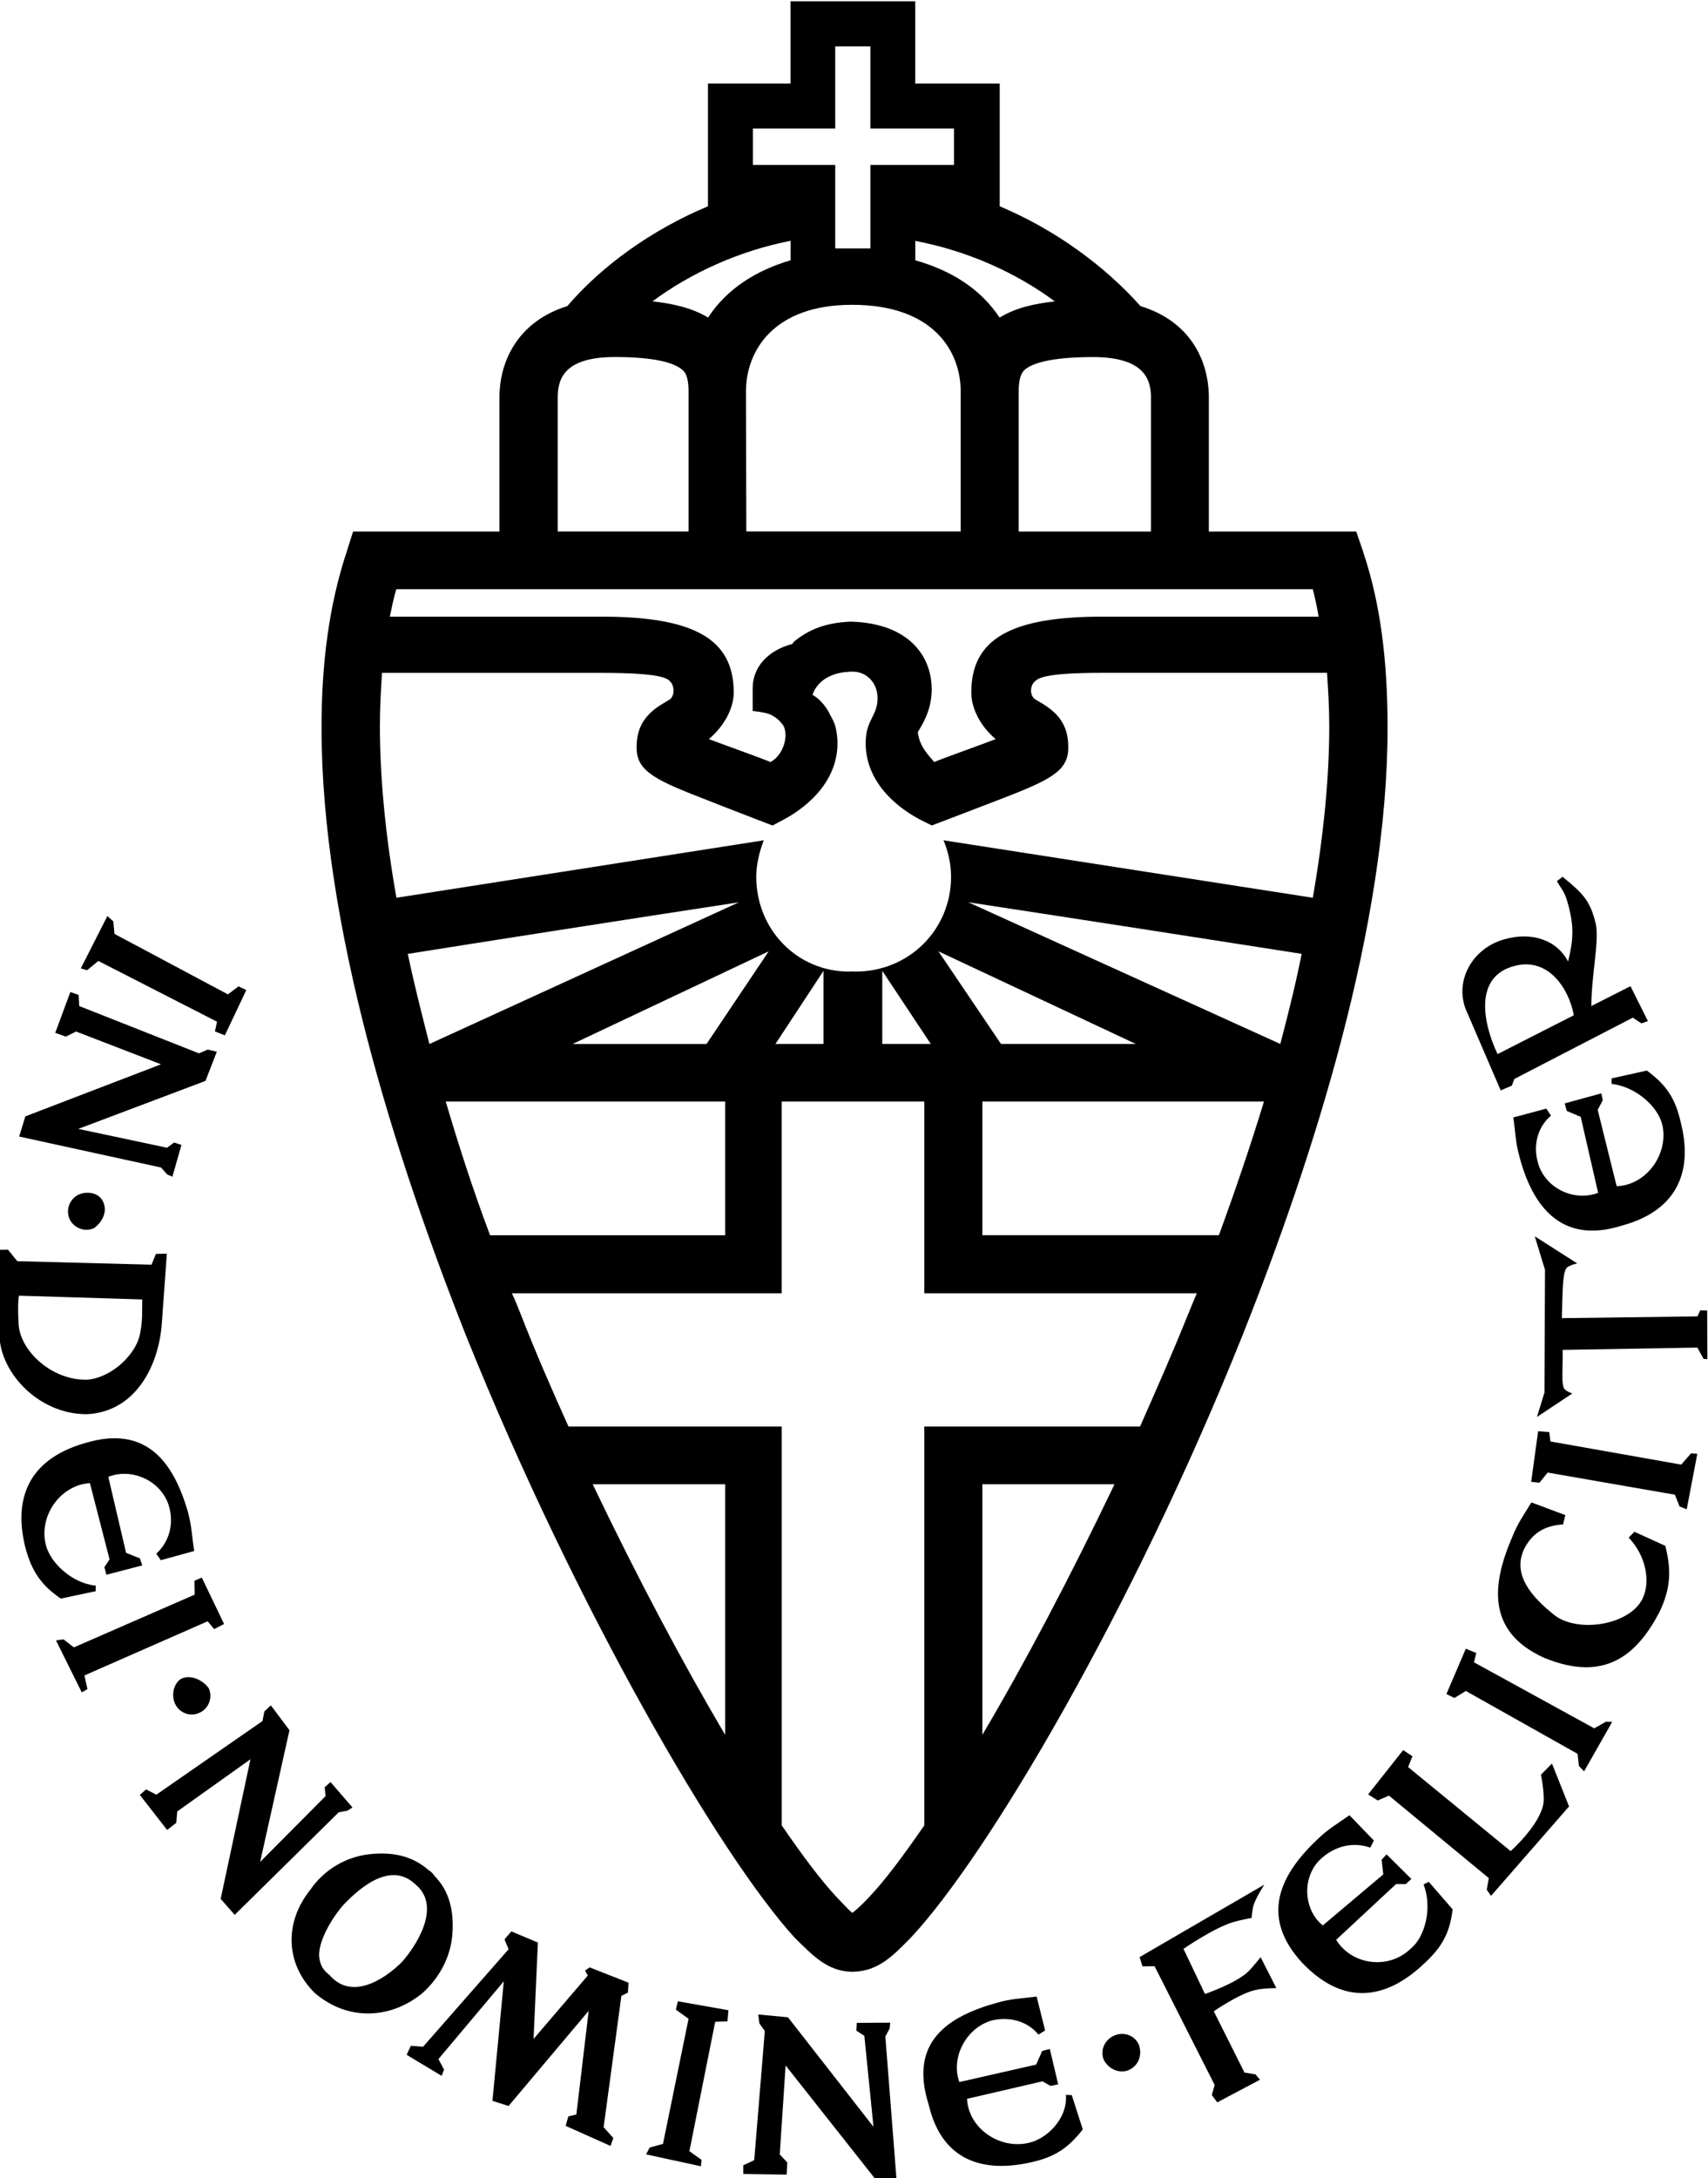 <?xml version="1.0" encoding="UTF-8" standalone="no"?>
<svg
   xmlns:dc="http://purl.org/dc/elements/1.1/"
   xmlns:cc="http://creativecommons.org/ns#"
   xmlns:rdf="http://www.w3.org/1999/02/22-rdf-syntax-ns#"
   xmlns:svg="http://www.w3.org/2000/svg"
   xmlns="http://www.w3.org/2000/svg"
   viewBox="0 0 147.561 188.062"
   height="188.062"
   width="147.561"
   xml:space="preserve"
   version="1.1"
   id="svg5026"><defs
     id="defs5030"><clipPath
       id="clipPath5040"
       clipPathUnits="userSpaceOnUse"><path
         id="path5042"
         d="m 0,57.354 566.929,0 0,639.968 L 0,697.322 0,57.354 Z" /></clipPath><clipPath
       id="clipPath5054"
       clipPathUnits="userSpaceOnUse"><path
         id="path5056"
         d="m 0,0 566.929,0 0,765.354 L 0,765.354 0,0 Z" /></clipPath><clipPath
       id="clipPath5062"
       clipPathUnits="userSpaceOnUse"><path
         id="path5064"
         d="m -15.173,698.323 597.275,0 0,-199.008 -597.275,0 0,199.008 z" /></clipPath><clipPath
       id="clipPath5066"
       clipPathUnits="userSpaceOnUse"><path
         id="path5068"
         d="m -14.173,500.315 595.276,0 0,197.008 -595.276,0 0,-197.008 z" /></clipPath><linearGradient
       id="linearGradient5070"
       spreadMethod="pad"
       gradientTransform="matrix(0,197.008,197.008,0,-14.173,500.315)"
       gradientUnits="userSpaceOnUse"
       y2="0"
       x2="1"
       y1="0"
       x1="0"><stop
         id="stop5072"
         offset="0"
         style="stop-opacity:1;stop-color:#ffffff" /><stop
         id="stop5074"
         offset="1"
         style="stop-opacity:1;stop-color:#000000" /></linearGradient><clipPath
       id="clipPath5094"
       clipPathUnits="userSpaceOnUse"><path
         id="path5096"
         d="m -32440.6,32721.6 65207.6,0 0,-65489.6 -65207.6,0 0,65489.6 z" /></clipPath><linearGradient
       id="linearGradient5098"
       spreadMethod="pad"
       gradientTransform="matrix(498.413,0,0,-498.413,33.516,-8.669)"
       gradientUnits="userSpaceOnUse"
       y2="0"
       x2="1"
       y1="0"
       x1="0"><stop
         id="stop5100"
         offset="0"
         style="stop-opacity:1;stop-color:#ffffff" /><stop
         id="stop5102"
         offset="1"
         style="stop-opacity:0;stop-color:#ffffff" /></linearGradient><mask
       id="mask5104"
       height="1"
       width="1"
       y="0"
       x="0"
       maskUnits="userSpaceOnUse"><g
         id="g5106"><g
           id="g5108"
           clip-path="url(#clipPath5094)"><g
             id="g5110"><g
               id="g5112"><path
                 id="path5114"
                 style="fill:url(#linearGradient5098);stroke:none"
                 d="m -32440.6,32721.6 65207.6,0 0,-65489.6 -65207.6,0 0,65489.6 z" /></g></g></g></g></mask><clipPath
       id="clipPath5120"
       clipPathUnits="userSpaceOnUse"><path
         id="path5122"
         d="m 33.516,44.354 498.413,0 0,-53.024 -498.413,0 0,53.024 z" /></clipPath><clipPath
       id="clipPath5140"
       clipPathUnits="userSpaceOnUse"><path
         id="path5142"
         d="m 0,0 566.929,0 0,765.354 L 0,765.354 0,0 Z" /></clipPath><clipPath
       id="clipPath5152"
       clipPathUnits="userSpaceOnUse"><path
         id="path5154"
         d="m 0,708.662 566.929,0 0,56.693 -566.929,0 0,-56.693 z" /></clipPath></defs><g
     transform="matrix(1.25,0,0,-1.25,-122.417,864.814)"
     id="g5034"><g
       transform="matrix(2.951,0,0,2.951,-940.061,-1483.144)"
       id="g6255"><path
         id="path5258"
         style="fill:#000000;fill-opacity:1;fill-rule:nonzero;stroke:none"
         d="m 355.015,705.782 c -0.09,-0.416 -0.609,-0.976 -1.221,-1.04 -0.847,-0.021 -1.564,0.676 -1.613,1.275 -0.034,0.555 0.008,0.692 0.008,0.692 l 2.886,-0.088 c -0.008,-0.323 0.015,-0.485 -0.059,-0.839 m 0.379,1.905 -0.103,-0.253 -3.144,0.083 -0.217,0.268 -0.199,-0.003 0,-1.913 c -0.046,-0.875 0.86,-1.939 2.05,-1.934 1.126,0.057 1.673,1.113 1.75,2.107 l 0.119,1.65 -0.256,-0.005 z" /><path
         id="path5262"
         style="fill:#000000;fill-opacity:1;fill-rule:nonzero;stroke:none"
         d="m 353.055,698.639 0.604,-1.216 0.132,0.077 -0.07,0.32 2.886,1.268 0.152,-0.183 0.232,0.119 -0.521,1.087 -0.173,-0.075 0.005,-0.325 -2.829,-1.234 -0.243,0.188 -0.176,-0.026 z" /><path
         id="path5266"
         style="fill:#000000;fill-opacity:1;fill-rule:nonzero;stroke:none"
         d="m 353.985,699.921 0,-0.129 -0.818,-0.173 c -0.462,0.315 -0.684,0.648 -0.829,1.193 -0.268,1.064 0,2.047 1.397,2.447 1.474,0.447 2.086,-0.503 2.409,-1.608 0.088,-0.328 0.093,-0.558 0.147,-0.919 l -0.782,-0.214 -0.106,0.152 c 0.31,0.284 0.408,0.689 0.307,1.079 -0.152,0.602 -0.855,0.947 -1.43,0.72 l 0.416,-1.779 0.323,-0.129 0.057,-0.165 -0.842,-0.219 -0.046,0.178 0.121,0.183 -0.46,1.784 c -0.682,-0.044 -1.19,-0.746 -1.038,-1.422 0.093,-0.429 0.609,-0.922 1.175,-0.978" /><path
         id="path5270"
         style="fill:#000000;fill-opacity:1;fill-rule:nonzero;stroke:none"
         d="m 353.374,708.501 c -0.098,0.222 0,0.475 0.219,0.578 0.217,0.088 0.478,0.026 0.56,-0.163 0.116,-0.214 0,-0.478 -0.207,-0.625 -0.214,-0.101 -0.472,0 -0.573,0.209" /><path
         id="path5274"
         style="fill:#000000;fill-opacity:1;fill-rule:nonzero;stroke:none"
         d="m 355.84,697.164 c -0.096,0.225 -0.013,0.485 0.147,0.578 0.194,0.098 0.485,0 0.648,-0.225 0.093,-0.219 -0.005,-0.48 -0.222,-0.571 -0.219,-0.106 -0.478,0.003 -0.573,0.217" /><path
         id="path5278"
         style="fill:#000000;fill-opacity:1;fill-rule:nonzero;stroke:none"
         d="m 377.6,688.812 c -0.101,0.219 0.01,0.48 0.238,0.578 0.232,0.101 0.488,0 0.578,-0.214 0.085,-0.227 0,-0.48 -0.222,-0.586 -0.214,-0.103 -0.478,0.008 -0.594,0.222" /><path
         id="path5282"
         style="fill:#000000;fill-opacity:1;fill-rule:nonzero;stroke:none"
         d="m 354.258,715.595 -0.622,-1.224 0.147,-0.044 0.263,0.217 2.78,-1.422 -0.049,-0.227 0.232,-0.093 0.503,1.061 -0.183,0.085 -0.248,-0.186 -2.656,1.415 -0.028,0.294 -0.139,0.124 z" /><path
         id="path5286"
         style="fill:#000000;fill-opacity:1;fill-rule:nonzero;stroke:none"
         d="m 355.993,710.239 -0.173,0.054 -0.165,-0.121 -2.078,0.441 2.979,1.123 0.266,0.684 -0.214,0.049 -0.204,-0.088 -2.804,1.107 -0.015,0.261 -0.194,0.067 -0.354,-0.955 0.25,-0.088 0.238,0.119 1.99,-0.767 -3.178,-1.219 -0.145,-0.472 3.323,-0.725 0.145,-0.163 0.121,-0.052 0.212,0.744 z" /><path
         id="path5290"
         style="fill:#000000;fill-opacity:1;fill-rule:nonzero;stroke:none"
         d="m 361.143,691.1 c -0.121,-0.124 -0.604,-0.563 -1.082,-0.573 -0.204,-0.003 -0.385,0.062 -0.555,0.23 l -0.049,0.054 c -0.155,0.114 -0.23,0.256 -0.24,0.462 0,0.39 0.343,0.929 0.594,1.203 0.217,0.217 1.002,1.033 1.629,0.483 l 0.093,-0.083 c 0.583,-0.586 -0.209,-1.588 -0.39,-1.776 m 1.198,0.7 0,0 c 0.031,0.524 -0.075,0.973 -0.416,1.322 l -0.044,0.059 -0.021,0.021 -0.018,0.015 -0.013,0.015 -0.054,0.036 c -0.367,0.323 -0.826,0.426 -1.366,0.369 -0.547,-0.057 -1.066,-0.349 -1.402,-0.839 -0.599,-0.749 -0.596,-1.719 0.116,-2.419 l 0.021,-0.015 -0.005,0 -0.01,0.008 0.015,-0.008 c 0.749,-0.625 1.732,-0.594 2.481,0.01 0.421,0.369 0.689,0.891 0.715,1.425" /><path
         id="path5294"
         style="fill:#000000;fill-opacity:1;fill-rule:nonzero;stroke:none"
         d="m 366.876,686.61 1.283,-0.279 0.015,0.15 -0.284,0.204 0.604,3.028 0.287,0.01 0.023,0.261 -1.185,0.209 -0.046,-0.196 0.297,-0.214 -0.599,-2.928 -0.312,-0.085 -0.083,-0.16 z" /><path
         id="path5298"
         style="fill:#000000;fill-opacity:1;fill-rule:nonzero;stroke:none"
         d="m 376.708,688.002 0.137,-0.005 0.258,-0.803 c -0.349,-0.447 -0.669,-0.653 -1.231,-0.774 -1.074,-0.237 -2.065,0.01 -2.38,1.361 -0.467,1.474 0.467,2.063 1.603,2.378 0.33,0.096 0.563,0.098 0.927,0.145 l 0.199,-0.793 -0.155,-0.098 c -0.266,0.32 -0.674,0.423 -1.074,0.336 -0.607,-0.157 -0.991,-0.865 -0.78,-1.446 l 1.799,0.408 0.142,0.32 0.178,0.046 0.196,-0.829 -0.181,-0.036 -0.186,0.108 -1.768,-0.41 c 0.031,-0.671 0.731,-1.175 1.412,-1.038 0.439,0.08 0.947,0.563 0.904,1.131" /><path
         id="path5302"
         style="fill:#000000;fill-opacity:1;fill-rule:nonzero;stroke:none"
         d="m 359.482,695.324 -0.134,-0.121 0.021,-0.207 -1.533,-1.541 0.687,3.082 -0.436,0.583 -0.152,-0.142 -0.044,-0.225 -2.486,-1.724 -0.24,0.124 -0.147,-0.129 0.64,-0.821 0.214,0.168 0.023,0.266 1.714,1.221 -0.697,-3.268 0.328,-0.374 2.437,2.401 0.207,0.039 0.114,0.075 -0.514,0.594 z" /><path
         id="path5306"
         style="fill:#000000;fill-opacity:1;fill-rule:nonzero;stroke:none"
         d="m 371.809,689.687 -0.01,-0.181 0.188,-0.121 0.214,-2.13 -2.003,2.564 -0.697,0.065 0.028,-0.209 0.127,-0.178 -0.248,-3.023 -0.256,-0.119 0,-0.204 1.015,-0.015 0.015,0.284 -0.176,0.188 0.137,2.083 2.104,-2.662 0.493,0.003 -0.261,3.338 0.101,0.186 0.013,0.137 -0.785,-0.005 z" /><path
         id="path5310"
         style="fill:#000000;fill-opacity:1;fill-rule:nonzero;stroke:none"
         d="m 361.269,688.943 0.096,0.209 0.287,-0.023 2.003,2.282 -0.096,0.23 0.16,0.188 0.622,-0.261 -0.101,-2.256 1.27,1.484 -0.065,0.116 0.108,0.075 0.911,-0.359 -0.015,-0.232 -0.152,-0.075 -0.416,-3.075 0.227,-0.253 -0.065,-0.186 -1.051,0.47 0.062,0.222 0.188,0.044 0.289,2.427 -1.877,-2.228 -0.377,0.121 0.266,2.798 -1.531,-1.82 0.132,-0.248 -0.057,-0.145 -0.821,0.493 z" /><path
         id="path5314"
         style="fill:#000000;fill-opacity:1;fill-rule:nonzero;stroke:none"
         d="m 385.086,692.93 0.121,0.059 0.558,-0.643 c -0.067,-0.568 -0.256,-0.896 -0.684,-1.286 -0.836,-0.785 -1.83,-1.017 -2.832,0.026 -1.033,1.113 -0.49,2.099 0.338,2.886 0.25,0.245 0.457,0.361 0.762,0.576 l 0.571,-0.591 -0.083,-0.168 c -0.405,0.145 -0.818,0.034 -1.131,-0.238 -0.472,-0.403 -0.457,-1.195 0.018,-1.583 l 1.417,1.195 -0.039,0.343 0.116,0.126 0.581,-0.576 -0.132,-0.121 -0.225,0.003 -1.404,-1.306 c 0.356,-0.586 1.224,-0.715 1.745,-0.207 0.341,0.274 0.511,0.966 0.302,1.502" /><path
         id="path5318"
         style="fill:#000000;fill-opacity:1;fill-rule:nonzero;stroke:none"
         d="m 389.488,711.666 0,0.129 0.826,0.183 c 0.462,-0.338 0.669,-0.658 0.793,-1.208 0.279,-1.079 -0.018,-2.058 -1.389,-2.424 -1.43,-0.449 -2.091,0.493 -2.385,1.608 -0.09,0.318 -0.098,0.56 -0.145,0.927 l 0.772,0.207 0.108,-0.165 c -0.312,-0.266 -0.416,-0.682 -0.312,-1.074 0.147,-0.604 0.831,-0.953 1.417,-0.733 l -0.408,1.779 -0.328,0.139 -0.046,0.176 0.857,0.235 0.034,-0.16 -0.119,-0.227 0.444,-1.786 c 0.689,0.021 1.213,0.738 1.074,1.417 -0.093,0.439 -0.62,0.911 -1.193,0.978" /><path
         id="path5322"
         style="fill:#000000;fill-opacity:1;fill-rule:nonzero;stroke:none"
         d="m 386.817,712.364 c -0.349,0.741 -0.552,1.82 0.398,2.063 0.8,0.214 1.278,-0.545 1.389,-1.154 l -1.786,-0.909 z m 3.116,1.59 -0.919,-0.465 c 0,0.715 0.188,1.521 0.106,1.913 -0.134,0.576 -0.323,0.733 -0.78,1.113 l -0.132,-0.103 c 0.132,-0.232 0.181,-0.232 0.274,-0.586 0.126,-0.49 0.111,-0.795 -0.013,-1.296 -0.261,0.509 -0.86,0.7 -1.479,0.524 -0.774,-0.204 -1.229,-1.02 -0.873,-1.743 l 0.774,-1.797 0.261,0.111 0.059,0.157 2.775,1.435 0.201,-0.134 0.152,0.052 -0.408,0.818 z" /><path
         id="path5326"
         style="fill:#000000;fill-opacity:1;fill-rule:nonzero;stroke:none"
         d="m 387.916,704.441 0.013,2.871 -0.24,0.787 0.994,-0.635 c -0.098,-0.021 -0.183,-0.052 -0.245,-0.101 -0.098,-0.106 -0.098,-0.545 -0.114,-1.18 l 3.175,0.041 0.065,0.142 0.163,-0.005 0.005,-1.136 -0.088,0.003 -0.147,0.266 -3.155,-0.054 c 0.01,-0.346 -0.044,-0.844 0.049,-0.922 0.036,-0.039 0.101,-0.072 0.178,-0.098 l -0.829,-0.55 0.176,0.571 z" /><path
         id="path5330"
         style="fill:#000000;fill-opacity:1;fill-rule:nonzero;stroke:none"
         d="m 391.248,701.709 0.248,1.299 -0.147,0.01 -0.23,-0.263 -3.064,0.542 -0.026,0.219 -0.261,0.021 -0.163,-1.185 0.194,-0.021 0.191,0.238 2.982,-0.519 0.108,-0.274 0.168,-0.067 z" /><path
         id="path5334"
         style="fill:#000000;fill-opacity:1;fill-rule:nonzero;stroke:none"
         d="m 389.888,701.046 0.134,0.137 0.725,-0.33 c 0.147,-0.589 0.121,-0.999 -0.132,-1.539 -0.524,-1.002 -1.27,-1.668 -2.7,-1.084 -1.379,0.617 -1.219,1.755 -0.754,2.829 0.127,0.323 0.266,0.509 0.449,0.811 l 0.795,-0.297 -0.054,-0.219 c -0.431,-0.023 -0.728,-0.207 -0.914,-0.581 -0.276,-0.594 0.173,-1.115 0.723,-1.549 0.545,-0.41 1.735,-0.232 2.05,0.385 0.199,0.408 0.083,1.017 -0.323,1.438" /><path
         id="path5338"
         style="fill:#000000;fill-opacity:1;fill-rule:nonzero;stroke:none"
         d="m 388.845,695.577 0.658,1.157 -0.147,0.003 -0.274,-0.155 -2.817,1.546 0.054,0.217 -0.245,0.101 -0.454,-1.061 0.186,-0.093 0.268,0.165 2.618,-1.472 0.031,-0.284 0.121,-0.124 z" /><path
         id="path5342"
         style="fill:#000000;fill-opacity:1;fill-rule:nonzero;stroke:none"
         d="m 386.664,692.66 1.828,2.094 -0.4,1.004 -0.258,-0.261 c 0,0 0.088,-0.426 0.059,-0.669 -0.08,-0.509 -0.769,-1.12 -0.769,-1.12 l -2.401,1.967 0.101,0.253 -0.217,0.145 -0.821,-1.038 0.225,-0.142 0.263,0.114 2.339,-1.931 -0.049,-0.271 0.101,-0.145 z" /><path
         id="path5346"
         style="fill:#000000;fill-opacity:1;fill-rule:nonzero;stroke:none"
         d="m 380.254,687.828 0.999,0.529 -0.106,0.126 -0.256,0.041 -0.72,1.435 c 0,0 0.602,0.418 0.976,0.498 0.188,0.046 0.49,0.044 0.49,0.044 l -0.369,0.725 c 0,0 -0.173,-0.222 -0.294,-0.341 -0.287,-0.274 -1.009,-0.521 -1.009,-0.521 l -0.503,1.056 c 0,0 0.707,0.49 1.164,0.627 0.147,0.044 0.431,0.098 0.431,0.098 0,0 0.013,0.194 0.049,0.307 0.067,0.196 0.25,0.472 0.25,0.472 l -2.922,-1.696 0.067,-0.217 0.284,0.003 1.407,-2.78 -0.067,-0.235 0.129,-0.173 z" /><path
         id="path5350"
         style="fill:#000000;fill-opacity:1;fill-rule:nonzero;stroke:none"
         d="m 382.49,716.023 -8.648,1.345 c 0.108,-0.258 0.176,-0.56 0.176,-0.855 0,-1.231 -0.981,-2.218 -2.236,-2.218 -0.018,0 -0.049,0.003 -0.077,0.003 l -0.003,0 c -0.026,0 -0.041,-0.003 -0.072,-0.003 -1.221,0 -2.174,0.986 -2.174,2.218 0,0.294 0.075,0.596 0.176,0.855 l -8.604,-1.345 c -0.258,1.459 -0.387,2.811 -0.387,4.022 0,0.434 0.023,0.834 0.049,1.242 l 5.145,0 c 1.42,0 1.544,-0.134 1.606,-0.204 0.093,-0.088 0.116,-0.328 -0.015,-0.421 -0.307,-0.183 -0.772,-0.418 -0.772,-1.102 l 0,-0.036 c 0,-0.555 0.488,-0.764 1.66,-1.219 0.328,-0.132 1.523,-0.591 1.523,-0.591 l 0.248,0.132 c 0.403,0.212 1.273,0.793 1.273,1.799 0,0.134 -0.018,0.232 -0.034,0.323 -0.026,0.134 -0.085,0.248 -0.147,0.351 l 0,0.008 c -0.181,0.343 -0.403,0.444 -0.403,0.444 0,0 0.114,0.48 0.798,0.537 l 0.003,-0.005 c 0.026,0.008 0.052,0.013 0.077,0.013 l 0.054,0 c 0.349,0 0.591,-0.276 0.591,-0.622 0,-0.418 -0.279,-0.503 -0.279,-1.048 0,-1.007 0.875,-1.588 1.286,-1.799 l 0.263,-0.132 c 0,0 1.208,0.46 1.544,0.591 1.18,0.454 1.652,0.663 1.652,1.219 l 0,0.036 c 0,0.684 -0.457,0.919 -0.767,1.102 -0.15,0.093 -0.124,0.333 -0.018,0.421 0.077,0.07 0.188,0.204 1.585,0.204 l 5.261,0 c 0.026,-0.408 0.052,-0.808 0.052,-1.242 0,-1.211 -0.132,-2.564 -0.385,-4.022 m -0.762,-3.423 0,0 -7.308,3.317 c 2.574,-0.392 6.302,-0.971 7.809,-1.208 -0.139,-0.697 -0.307,-1.373 -0.501,-2.109 m -8.008,2.169 4.624,-2.169 -3.157,0 -1.466,2.169 z m 6.57,-6.645 -5.54,0 0,3.129 6.596,0 c -0.31,-1.015 -0.661,-2.052 -1.056,-3.129 m -7.884,4.476 0,1.712 1.136,-1.712 -1.136,0 z m -2.502,0 1.126,1.712 0,-1.712 -1.126,0 z m 9.66,-6.338 c -0.356,-0.888 -0.736,-1.745 -1.12,-2.615 l -4.391,0 -0.663,0 0,-9.338 c -0.498,-0.72 -0.929,-1.299 -1.304,-1.691 -0.101,-0.108 -0.274,-0.279 -0.382,-0.356 -0.098,0.077 -0.248,0.248 -0.356,0.356 -0.367,0.392 -0.803,0.971 -1.296,1.691 l 0,9.338 -0.651,0 -4.345,0 c -0.392,0.87 -0.767,1.727 -1.113,2.615 -0.07,0.178 -0.139,0.351 -0.212,0.503 l 6.32,0 0,4.487 1.65,0 0.003,0 1.686,0 0,-4.487 6.384,0 c -0.067,-0.152 -0.137,-0.325 -0.209,-0.503 m -4.815,-9.833 0,5.865 3.095,0 c -1.048,-2.192 -2.114,-4.211 -3.095,-5.865 m -6.023,0 c -0.981,1.655 -2.055,3.674 -3.103,5.865 l 3.103,0 0,-5.865 z m -6.544,14.823 6.544,0 0,-3.129 -5.507,0 c -0.405,1.077 -0.738,2.114 -1.038,3.129 m 7.564,3.516 -1.456,-2.169 -3.137,0 4.593,2.169 z m -7.946,-2.169 c -0.188,0.736 -0.361,1.412 -0.506,2.109 1.487,0.238 5.184,0.816 7.755,1.208 l -7.249,-3.317 z m 9.9,10.646 0.003,0 10.786,0 c 0.052,-0.204 0.101,-0.423 0.137,-0.643 l -5.065,0 c -2.153,0 -3.07,-0.527 -3.07,-1.774 0,-0.379 0.217,-0.795 0.571,-1.092 -0.245,-0.098 -1.293,-0.47 -1.438,-0.537 -0.119,0.142 -0.351,0.361 -0.385,0.702 0.103,0.17 0.325,0.509 0.325,0.999 0,0.774 -0.529,1.546 -1.89,1.585 -0.625,-0.023 -1.012,-0.204 -1.332,-0.465 -0.015,-0.021 -0.026,-0.036 -0.044,-0.057 -0.565,-0.15 -0.927,-0.537 -0.927,-1.035 l 0,-0.534 c 0,0 0.258,-0.023 0.4,-0.077 0.181,-0.083 0.248,-0.176 0.305,-0.245 0.152,-0.222 0.023,-0.713 -0.289,-0.873 -0.145,0.067 -1.188,0.439 -1.443,0.537 0.354,0.297 0.583,0.713 0.583,1.092 0,1.247 -0.922,1.774 -3.095,1.774 l -4.959,0 c 0.046,0.219 0.088,0.439 0.152,0.643 l 10.675,0 z m -6.895,4.487 c 0,0.416 0.134,0.947 1.335,0.947 0.976,0 1.373,-0.147 1.533,-0.263 0.085,-0.052 0.196,-0.137 0.196,-0.545 l 0,-3.276 -3.064,0 0,3.137 z m 5.455,3.666 0,-0.454 c -0.805,-0.238 -1.49,-0.663 -1.934,-1.342 -0.369,0.227 -0.831,0.328 -1.301,0.38 0.916,0.679 2.055,1.188 3.235,1.417 m -0.883,2.628 1.928,0 0,1.923 0.395,0 0.003,0 0.426,0 0,-1.923 1.957,0 0,-0.852 -1.957,0 0,-1.954 -0.426,0 -0.003,0 -0.395,0 0,1.954 -1.928,0 0,0.852 z m 4.866,-6.155 0,-3.276 -2.54,0 -0.003,0 -2.478,0 -0.008,3.276 c 0,0.94 0.635,2.029 2.486,2.029 l 0.003,0 c 1.903,0 2.54,-1.089 2.54,-2.029 m 2.205,2.109 c -0.478,-0.052 -0.927,-0.152 -1.293,-0.38 -0.452,0.679 -1.138,1.105 -1.975,1.342 l 0,0.454 c 1.211,-0.23 2.354,-0.738 3.268,-1.417 m 2.251,-2.249 0,-3.137 -3.098,0 0,3.276 c 0,0.408 0.114,0.493 0.186,0.545 0.168,0.116 0.568,0.263 1.552,0.263 1.211,0 1.361,-0.532 1.361,-0.947 m 4.97,-3.612 -0.163,0.475 -3.452,0 0,3.137 c 0,0.865 -0.436,1.784 -1.601,2.14 -0.844,0.947 -2.006,1.794 -3.297,2.336 l 0,2.873 -1.978,0 0,1.926 -1.477,0 -0.003,0 -1.441,0 0,-1.926 -1.934,0 0,-2.873 c -1.301,-0.542 -2.486,-1.389 -3.294,-2.336 -1.146,-0.356 -1.59,-1.275 -1.59,-2.14 l 0,-3.137 -3.428,0 -0.15,-0.475 c -0.413,-1.244 -0.589,-2.615 -0.589,-4.112 0,-4.624 1.719,-10.032 3.392,-14.253 2.566,-6.374 5.933,-12.149 7.691,-14.075 0.416,-0.408 0.754,-0.774 1.309,-0.795 0.008,-0.003 0.023,0 0.034,0 l 0.003,0 c 0.021,0 0.028,-0.003 0.044,0 0.581,0.021 0.924,0.387 1.327,0.795 1.807,1.926 5.207,7.701 7.76,14.075 1.683,4.221 3.408,9.629 3.408,14.253 0,1.497 -0.152,2.868 -0.573,4.112" /></g></g></svg>